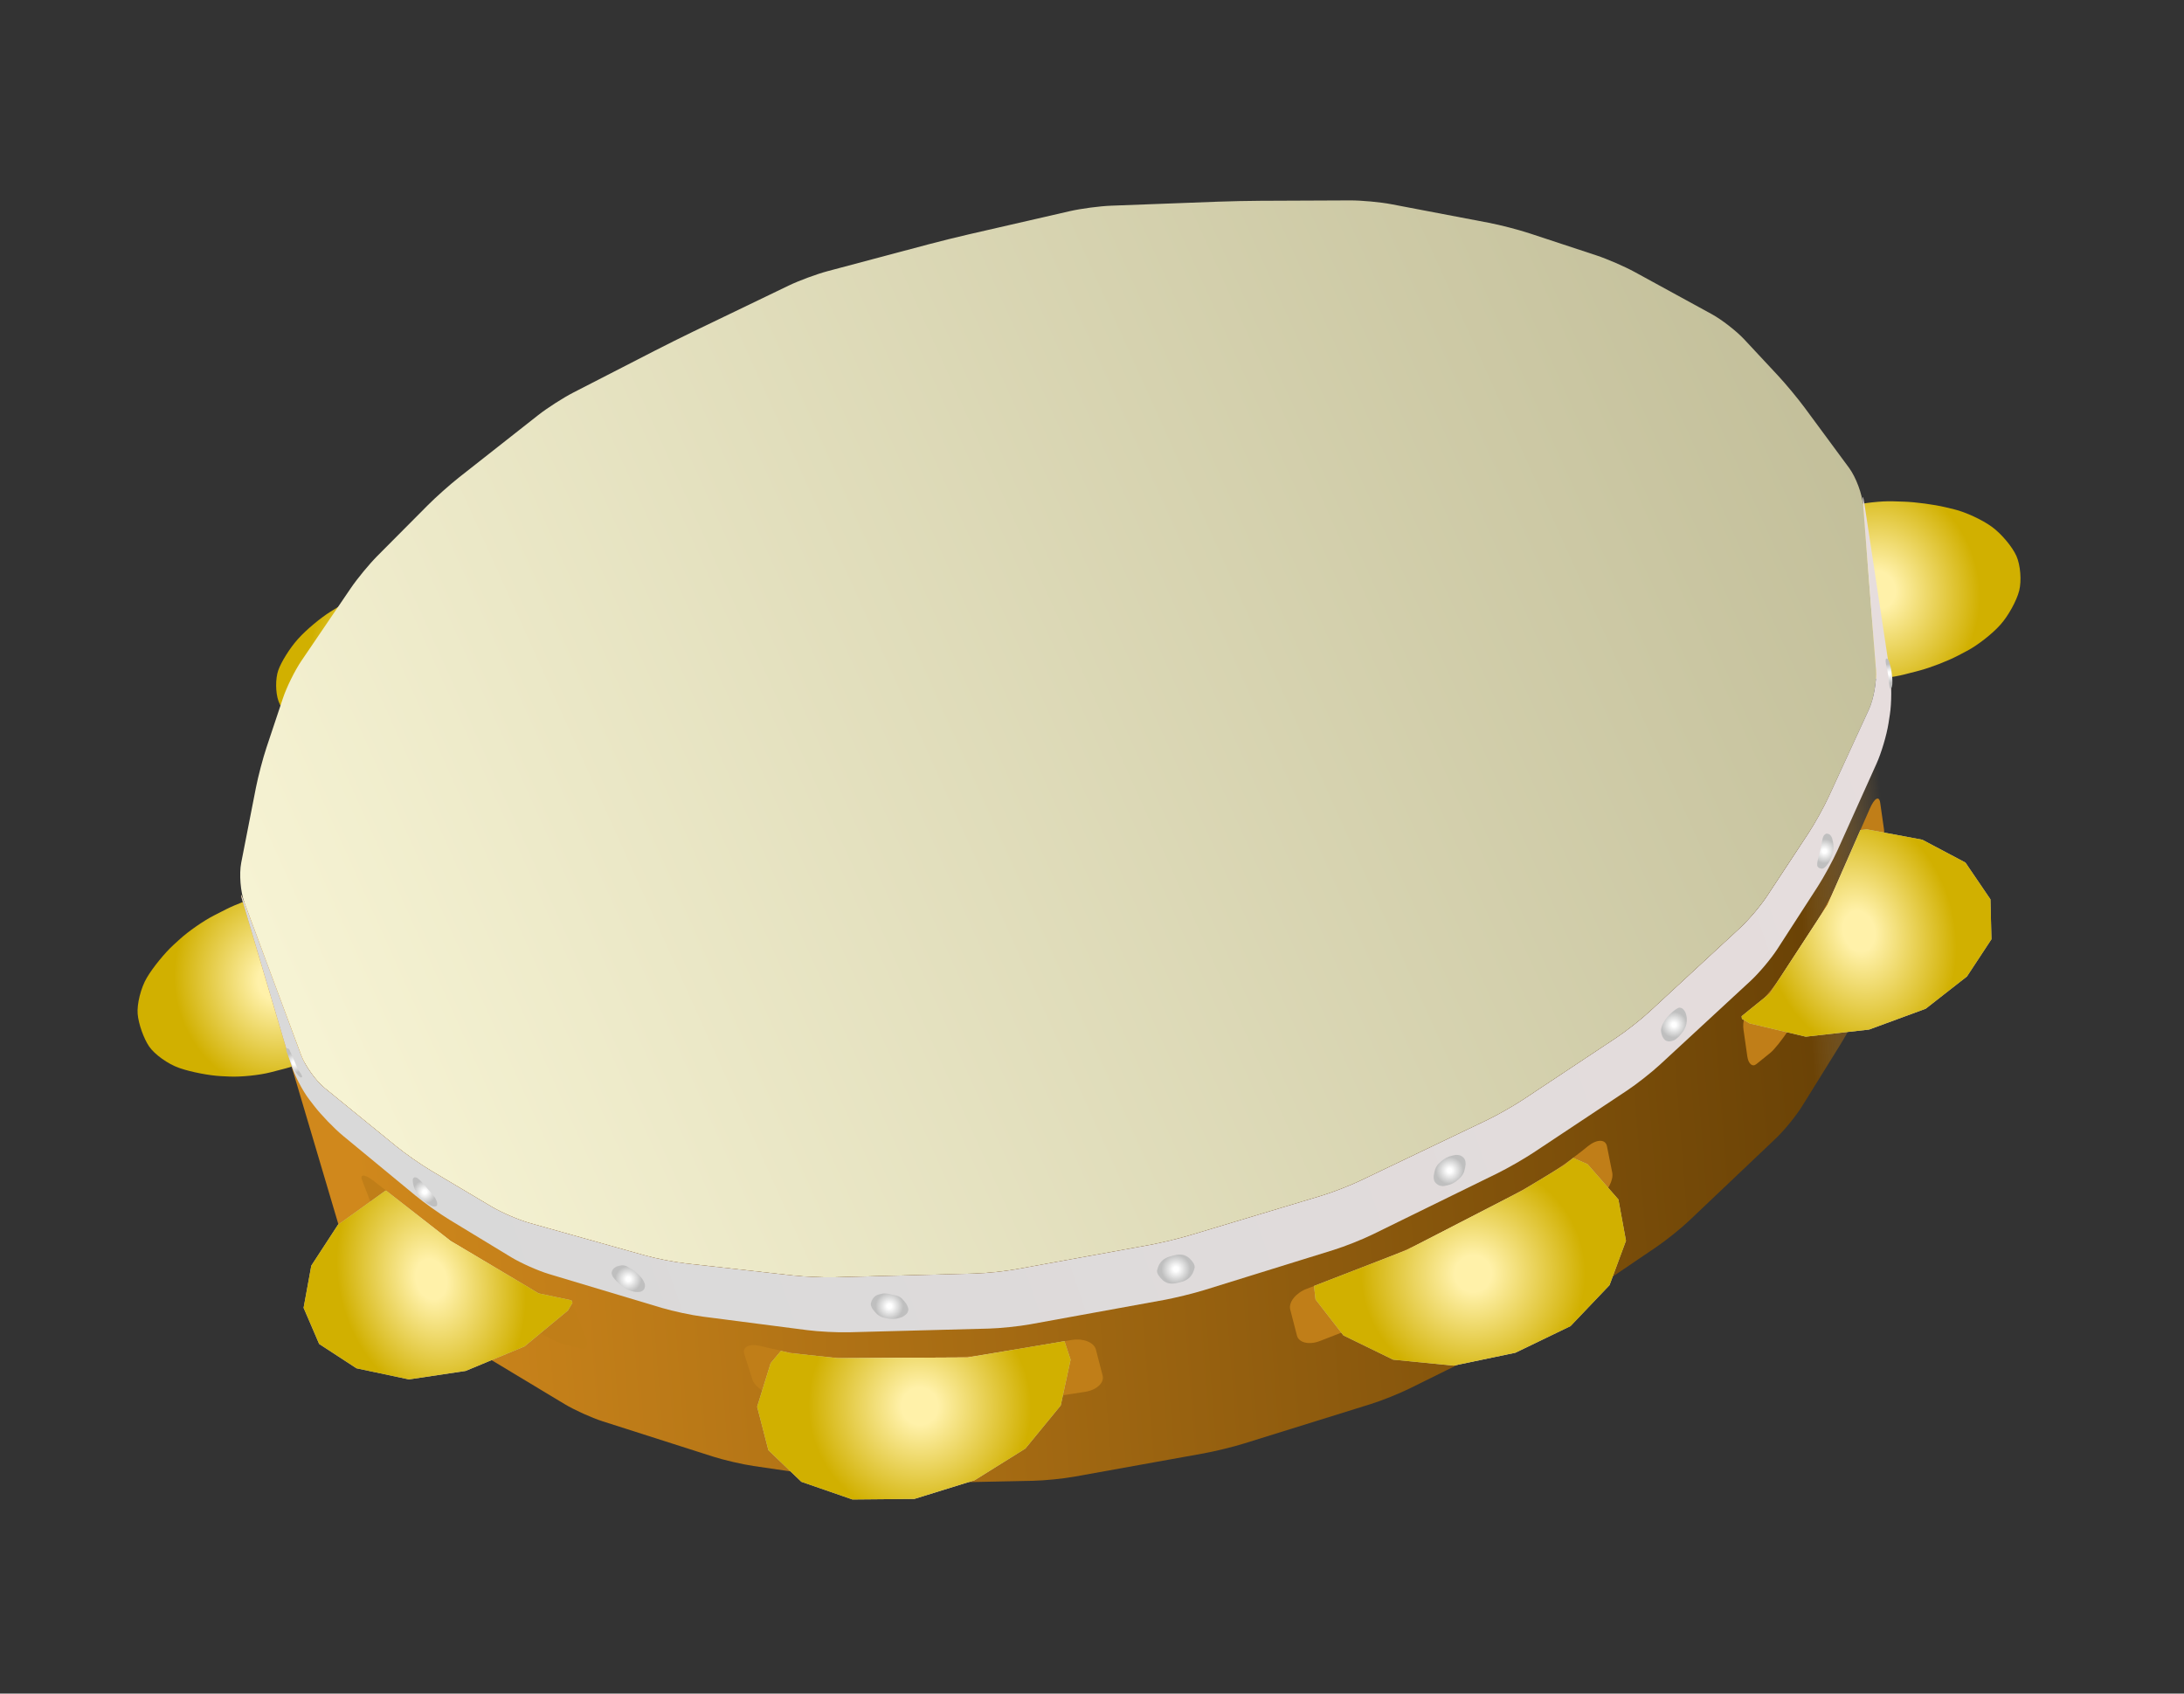 <svg width="236" height="183" viewBox="0 0 236 183" fill="none" xmlns="http://www.w3.org/2000/svg">
<rect x="0" y="0" width="236" height="183" fill="#333333" stroke="none"/>
<g style="mix-blend-mode:luminosity" clip-path="url(#clip0)">
<path d="M32.163 69.088C31.33 70.016 30.388 71.518 30.07 72.426C29.753 73.334 29.763 74.834 30.094 75.758C30.425 76.682 31.355 77.944 32.16 78.561C32.965 79.179 34.628 79.866 35.856 80.086L35.96 80.105C37.188 80.326 39.21 80.426 40.455 80.327L41.512 80.243C42.756 80.144 44.727 79.695 45.891 79.244L46.836 78.878C48 78.427 49.82 77.52 50.881 76.862L51.645 76.389C52.706 75.731 54.255 74.434 55.088 73.506L55.181 73.403C56.014 72.475 56.867 70.92 57.076 69.948C57.285 68.976 57.204 67.495 56.896 66.657C56.587 65.819 55.605 64.646 54.713 64.05C53.822 63.455 52.088 62.787 50.861 62.566L50.757 62.548C49.529 62.327 47.506 62.216 46.26 62.302L45.52 62.352C44.275 62.438 42.306 62.884 41.145 63.343L40.503 63.597C39.342 64.057 37.524 64.971 36.464 65.628L35.7 66.102C34.639 66.759 33.09 68.056 32.257 68.984L32.163 69.088V69.088Z" fill="url(#paint0_radial)"/>
<path d="M34.353 95.881C33.106 95.82 31.098 96.026 29.889 96.339L28.63 96.664C27.422 96.977 25.522 97.696 24.41 98.262L23.125 98.917C22.013 99.483 20.35 100.636 19.43 101.478L18.71 102.136C17.791 102.979 16.519 104.545 15.884 105.618L15.86 105.659C15.225 106.732 14.783 108.49 14.877 109.568C14.971 110.645 15.532 112.227 16.122 113.084C16.712 113.941 18.159 114.976 19.337 115.383L19.469 115.429C20.648 115.836 22.631 116.22 23.878 116.28L24.775 116.324C26.022 116.385 28.03 116.179 29.239 115.866L30.812 115.459C32.021 115.147 33.92 114.428 35.033 113.862L36.318 113.207C37.43 112.641 39.093 111.489 40.013 110.647L40.732 109.988C41.652 109.146 42.834 107.532 43.358 106.403L43.388 106.338C43.913 105.208 44.354 103.455 44.368 102.441C44.382 101.428 43.769 99.934 43.006 99.121C42.243 98.309 40.696 97.282 39.568 96.84C38.44 96.397 36.497 95.986 35.25 95.925L34.353 95.881V95.881Z" fill="url(#paint1_radial)"/>
<path d="M188.084 67.276C188.415 68.2 189.452 69.584 190.388 70.352C191.324 71.12 193.068 72.035 194.265 72.387L195.353 72.706C196.55 73.057 198.55 73.362 199.797 73.383L201.318 73.409C202.566 73.43 204.576 73.191 205.784 72.878L207.357 72.472C208.565 72.159 210.459 71.429 211.564 70.849L212.561 70.325C213.667 69.745 215.252 68.512 216.085 67.584L216.178 67.481C217.011 66.553 217.916 64.91 218.19 63.829C218.463 62.749 218.328 61.057 217.888 60.069C217.448 59.081 216.265 57.672 215.258 56.938L215.201 56.897C214.194 56.163 212.379 55.324 211.166 55.034L210.218 54.806C209.005 54.516 206.991 54.245 205.744 54.206L204.536 54.167C203.288 54.127 201.279 54.35 200.07 54.663L198.497 55.069C197.289 55.382 195.402 56.125 194.305 56.72L193.593 57.107C192.496 57.702 190.916 58.949 190.084 59.876L189.99 59.98C189.157 60.908 188.252 62.551 187.979 63.632C187.705 64.712 187.753 66.353 188.084 67.276V67.276Z" fill="url(#paint2_radial)"/>
<path d="M131.639 21.791C132.887 21.744 134.929 21.702 136.177 21.696L145.864 21.654C147.112 21.648 149.136 21.835 150.362 22.069L160.887 24.075C162.112 24.309 164.083 24.819 165.268 25.209L172.501 27.594C173.685 27.984 175.549 28.793 176.642 29.39L184.961 33.939C186.054 34.537 187.643 35.771 188.491 36.681L192.132 40.588C192.98 41.499 194.279 43.063 195.018 44.064L199.812 50.56C200.55 51.561 201.234 53.395 201.331 54.635L201.846 61.251C201.943 62.49 202.101 64.519 202.197 65.759L202.712 72.375C202.809 73.615 202.462 75.555 201.941 76.686L197.612 86.087C197.091 87.218 196.104 88.995 195.418 90.035L190.932 96.846C190.247 97.887 188.937 99.431 188.021 100.278L178.234 109.325C177.319 110.171 175.718 111.429 174.679 112.119L164.588 118.817C163.548 119.507 161.776 120.512 160.65 121.05L147 127.575C145.873 128.113 143.974 128.848 142.778 129.208L128.625 133.464C127.43 133.824 125.447 134.301 124.219 134.524L109.802 137.148C108.574 137.372 106.548 137.582 105.3 137.614L90.2 138.013C88.952 138.045 86.917 137.958 85.676 137.819L74.137 136.522C72.897 136.383 70.9 135.993 69.699 135.656L57.261 132.161C56.061 131.824 54.202 131.026 53.132 130.389L46.53 126.462C45.46 125.825 43.793 124.661 42.828 123.875L35.089 117.572C34.124 116.786 32.979 115.189 32.546 114.023L30.272 107.909L28.695 103.671L26.421 97.556C25.988 96.391 25.828 94.438 26.067 93.217L27.653 85.118C27.892 83.897 28.409 81.932 28.803 80.751L30.58 75.425C30.974 74.244 31.869 72.434 32.57 71.403L37.912 63.544C38.612 62.513 39.905 60.946 40.785 60.062L46.23 54.587C47.11 53.703 48.632 52.349 49.612 51.577L58.159 44.853C59.14 44.082 60.851 42.984 61.961 42.413L70.791 37.877C71.902 37.306 73.73 36.396 74.854 35.854L85.217 30.861C86.342 30.32 88.249 29.614 89.455 29.293L100.275 26.415C101.481 26.094 103.464 25.603 104.681 25.324L115.598 22.817C116.815 22.538 118.831 22.271 120.079 22.225L131.639 21.791V21.791Z" fill="url(#paint3_linear)"/>
<path d="M191.902 123C192.806 122.141 194.084 120.573 194.741 119.514L198.975 112.693C199.632 111.635 200.574 109.833 201.067 108.69L205.141 99.259C205.634 98.115 205.971 96.165 205.889 94.924L205.438 88.114C205.356 86.873 205.221 84.843 205.139 83.602L204.688 76.792C204.606 75.551 204.385 73.53 204.198 72.301L203.188 65.693C203.001 64.464 202.693 62.453 202.505 61.223L201.496 54.615C201.309 53.386 201.234 53.395 201.331 54.635L201.846 61.251C201.943 62.49 202.1 64.519 202.197 65.759L202.712 72.375C202.809 73.615 202.462 75.555 201.941 76.686L197.612 86.086C197.091 87.218 196.104 88.995 195.418 90.035L190.932 96.846C190.247 97.887 188.936 99.431 188.021 100.278L178.234 109.324C177.319 110.171 175.718 111.429 174.679 112.119L164.588 118.816C163.548 119.506 161.776 120.511 160.65 121.05L146.999 127.575C145.873 128.113 143.974 128.848 142.778 129.208L128.625 133.464C127.43 133.824 125.447 134.301 124.219 134.524L109.802 137.148C108.573 137.371 106.548 137.581 105.3 137.614L90.199 138.012C88.952 138.045 86.916 137.958 85.676 137.819L74.137 136.522C72.897 136.383 70.9 135.993 69.699 135.656L57.261 132.161C56.061 131.824 54.202 131.026 53.132 130.389L46.53 126.462C45.46 125.825 43.793 124.661 42.828 123.875L35.089 117.572C34.124 116.786 32.979 115.189 32.546 114.023L30.272 107.909L28.695 103.671L26.421 97.556C25.988 96.391 25.922 96.412 26.276 97.605L30.863 113.064C31.216 114.256 31.795 116.207 32.149 117.399L36.736 132.859C37.09 134.051 38.178 135.658 39.156 136.429L48.76 144.009C49.738 144.781 51.411 145.938 52.478 146.58L61 151.711C62.068 152.354 63.913 153.19 65.101 153.57L77.038 157.386C78.226 157.766 80.207 158.225 81.442 158.406L92.455 160.024C93.689 160.206 95.72 160.333 96.968 160.307L111.597 160.005C112.845 159.98 114.871 159.778 116.1 159.556L130.044 157.046C131.272 156.825 133.253 156.341 134.445 155.97L148.099 151.72C149.291 151.349 151.182 150.593 152.301 150.04L165.465 143.534C166.584 142.98 168.345 141.955 169.378 141.255L179.022 134.716C180.055 134.016 181.641 132.74 182.545 131.882L191.902 123Z" fill="url(#paint4_linear)"/>
<path d="M189.783 114.985C189.363 115.323 188.927 114.948 188.813 114.151L188.399 111.254C188.285 110.458 188.535 109.53 188.955 109.191L190.48 107.962C190.9 107.624 191.8 106.494 192.48 105.45L196.243 99.677C196.924 98.633 197.89 96.846 198.391 95.706L202.054 87.364C202.554 86.224 203.057 85.943 203.171 86.739L203.585 89.636C203.699 90.433 203.382 92.017 202.882 93.158L199.219 101.499C198.719 102.64 197.752 104.426 197.072 105.471L193.308 111.244C192.628 112.287 191.728 113.418 191.308 113.756L189.783 114.985V114.985Z" fill="#C07E18"/>
<path d="M39.126 127.523C38.85 126.814 39.428 126.86 40.41 127.626L46.913 132.695C47.895 133.46 49.574 134.609 50.644 135.246L56.26 138.592C57.33 139.229 58.605 139.835 59.092 139.939L60.865 140.315C61.352 140.418 61.986 141.118 62.272 141.87C62.559 142.622 63.028 143.853 63.315 144.605C63.601 145.357 63.392 145.861 62.85 145.726L60.88 145.234C60.338 145.099 59.025 144.457 57.961 143.809L52.478 140.463C51.415 139.815 49.748 138.649 48.773 137.874L42.4 132.8C41.425 132.025 40.403 130.81 40.127 130.101C39.852 129.392 39.401 128.232 39.126 127.523V127.523Z" fill="#C07E18"/>
<path d="M142.627 144.9C141.464 145.353 140.349 145.09 140.148 144.316L139.42 141.5C139.22 140.726 140.008 139.723 141.172 139.272L149.885 135.895C151.049 135.444 152.909 134.607 154.018 134.036L162.551 129.639C163.661 129.067 165.442 128.07 166.509 127.424L167.118 127.055C168.186 126.408 169.855 125.241 170.829 124.461L171.592 123.849C172.565 123.069 173.49 123.073 173.647 123.859C173.804 124.644 174.061 125.929 174.218 126.715C174.375 127.5 173.708 128.781 172.734 129.562L171.971 130.173C170.998 130.954 169.328 132.121 168.261 132.767L167.651 133.136C166.584 133.783 164.804 134.782 163.696 135.356L155.314 139.702C154.206 140.277 152.348 141.117 151.185 141.57L142.627 144.9V144.9Z" fill="#C07E18"/>
<path d="M81.31 149.074C81.553 149.837 82.751 150.673 83.971 150.932L84.853 151.119C86.073 151.378 88.089 151.668 89.333 151.765L89.939 151.812C91.183 151.908 93.222 151.997 94.47 152.007L103.87 152.089C105.119 152.1 107.149 151.953 108.383 151.763L117.269 150.389C118.503 150.198 119.348 149.409 119.148 148.634L118.42 145.819C118.219 145.044 117.048 144.58 115.817 144.786L106.805 146.299C105.574 146.506 103.545 146.68 102.297 146.687L92.78 146.738C91.532 146.745 89.496 146.641 88.255 146.508L87.597 146.438C86.356 146.304 84.349 145.958 83.136 145.667L82.188 145.439C80.975 145.149 80.181 145.535 80.425 146.298L81.31 149.074V149.074Z" fill="#C07E18"/>
<path d="M32.545 114.023C32.979 115.189 34.124 116.786 35.089 117.572L42.828 123.874C43.793 124.66 45.459 125.825 46.53 126.462L53.131 130.389C54.202 131.026 56.06 131.823 57.261 132.161L69.699 135.655C70.9 135.993 72.897 136.383 74.136 136.522L85.677 137.818C86.917 137.958 88.952 138.044 90.2 138.012L105.3 137.613C106.548 137.581 108.574 137.371 109.802 137.147L124.219 134.524C125.447 134.3 127.43 133.823 128.626 133.463L142.779 129.207C143.974 128.847 145.874 128.113 147 127.574L160.65 121.049C161.776 120.511 163.548 119.506 164.588 118.816L174.679 112.118C175.719 111.428 177.319 110.171 178.235 109.324L188.021 100.277C188.937 99.43 190.247 97.886 190.933 96.845L195.418 90.035C196.104 88.994 197.091 87.217 197.612 86.086L201.941 76.686C202.462 75.554 202.809 73.614 202.713 72.374L202.327 67.416C202.23 66.176 202.072 64.147 201.976 62.907L201.331 54.634C201.234 53.394 201.307 53.386 201.493 54.615L204.229 72.719C204.415 73.948 204.41 75.96 204.219 77.189L204.064 78.187C203.872 79.416 203.298 81.351 202.786 82.487L198.579 91.831C198.068 92.966 197.096 94.752 196.42 95.799L192.059 102.547C191.382 103.594 190.079 105.143 189.164 105.989L179.377 115.036C178.462 115.883 176.861 117.14 175.822 117.83L165.731 124.528C164.691 125.218 162.923 126.232 161.802 126.781L148.33 133.383C147.209 133.932 145.317 134.684 144.124 135.054L130.157 139.389C128.965 139.759 126.985 140.244 125.756 140.468L111.34 143.091C110.111 143.315 108.086 143.525 106.838 143.558L91.737 143.956C90.49 143.989 88.456 143.884 87.219 143.724L75.943 142.266C74.706 142.106 72.716 141.681 71.522 141.323L59.335 137.667C58.141 137.309 56.292 136.486 55.227 135.84L48.564 131.792C47.499 131.146 45.842 129.968 44.882 129.175L37.084 122.739C36.123 121.947 34.717 120.491 33.958 119.506L33.412 118.797C32.653 117.811 31.743 116.029 31.389 114.837L26.276 97.603C25.922 96.411 25.988 96.389 26.421 97.555L32.545 114.023V114.023Z" fill="url(#paint5_linear)"/>
<path d="M212.381 93.201L207.722 90.735L203.631 89.969L201.735 89.613L201.032 89.687L197.48 97.778L191.241 107.347L188.191 109.805L188.232 110.095L189.062 110.581L193.113 111.539L195.129 112.016L201.969 111.249L208.089 108.998L212.548 105.509L215.194 101.487L215.085 97.176L212.381 93.201V93.201Z" fill="url(#paint6_radial)"/>
<path d="M212.381 93.201L207.722 90.735L203.631 89.969L201.735 89.613L201.032 89.687L197.48 97.778L191.241 107.347L188.191 109.805L188.232 110.095L189.062 110.581L193.113 111.539L195.129 112.016L201.969 111.249L208.089 108.998L212.548 105.509L215.194 101.487L215.085 97.176L212.381 93.201V93.201Z" fill="url(#paint7_radial)"/>
<path d="M61.751 140.503L59.978 140.127L58.206 139.751L48.698 134.087L41.715 128.642L41.605 128.69L40.021 129.827L36.518 132.342L33.639 136.759L32.806 141.313L34.486 145.218L38.517 147.847L44.19 149.05L50.319 148.132L56.673 145.488L58.388 144.069L61.365 141.604L61.856 140.776L61.751 140.503V140.503Z" fill="url(#paint8_radial)"/>
<path d="M61.751 140.503L59.978 140.127L58.206 139.751L48.698 134.087L41.715 128.642L41.605 128.69L40.021 129.827L36.518 132.342L33.639 136.759L32.806 141.313L34.486 145.218L38.517 147.847L44.19 149.05L50.319 148.132L56.673 145.488L58.388 144.069L61.365 141.604L61.856 140.776L61.751 140.503V140.503Z" fill="url(#paint9_radial)"/>
<path d="M173.975 128.567L171.549 125.792L170.007 125.12L169.059 125.88L164.568 128.599L152 135.075L141.991 138.954L142.152 140.404L144.94 144L145.17 144.297L150.538 146.915L157.072 147.561L163.749 146.168L169.708 143.292L173.925 138.864L175.7 134.065L174.881 129.604L173.975 128.567V128.567Z" fill="url(#paint10_radial)"/>
<path d="M173.975 128.567L171.549 125.792L170.007 125.12L169.059 125.88L164.568 128.599L152 135.075L141.991 138.954L142.152 140.404L144.94 144L145.17 144.297L150.538 146.915L157.072 147.561L163.749 146.168L169.708 143.292L173.925 138.864L175.7 134.065L174.881 129.604L173.975 128.567V128.567Z" fill="url(#paint11_radial)"/>
<path d="M115.025 144.92L104.566 146.676L90.511 146.751L85.341 146.196L84.386 145.968L83.277 147.287L82.26 150.57L81.816 152.004L83.03 156.697L86.594 160.114L92.115 162.024L98.801 161.964L105.317 159.945L110.799 156.524L114.62 151.864L114.858 150.762L115.687 146.916L115.025 144.92V144.92Z" fill="url(#paint12_radial)"/>
<path d="M115.025 144.92L104.566 146.676L90.511 146.751L85.341 146.196L84.386 145.968L83.277 147.287L82.26 150.57L81.816 152.004L83.03 156.697L86.594 160.114L92.115 162.024L98.801 161.964L105.317 159.945L110.799 156.524L114.62 151.864L114.858 150.762L115.687 146.916L115.025 144.92V144.92Z" fill="url(#paint13_radial)"/>
<path d="M32.234 115.597C32.281 115.678 32.407 115.871 32.513 116.025C32.618 116.179 32.674 116.336 32.637 116.373C32.599 116.41 32.528 116.429 32.48 116.413C32.431 116.398 32.341 116.328 32.28 116.256C32.219 116.185 32.123 116.069 32.066 115.998C32.009 115.927 31.89 115.743 31.799 115.588C31.71 115.433 31.586 115.183 31.524 115.033C31.462 114.884 31.345 114.6 31.264 114.403C31.182 114.206 31.069 113.914 31.012 113.752C30.956 113.591 30.916 113.409 30.925 113.347C30.933 113.286 31.014 113.259 31.104 113.287C31.195 113.315 31.285 113.402 31.305 113.479C31.326 113.556 31.387 113.698 31.441 113.795C31.496 113.891 31.592 114.098 31.655 114.254C31.719 114.41 31.855 114.742 31.959 114.993C32.063 115.243 32.187 115.515 32.234 115.597V115.597Z" fill="url(#paint14_radial)"/>
<path d="M204.234 74.396C204.206 74.328 204.174 74.191 204.162 74.09C204.15 73.989 204.126 73.77 204.11 73.604C204.093 73.438 204.062 73.167 204.04 73.003C204.019 72.838 203.966 72.55 203.922 72.362C203.879 72.175 203.817 71.883 203.786 71.715C203.755 71.546 203.752 71.332 203.78 71.239C203.807 71.146 203.889 71.124 203.961 71.191C204.032 71.257 204.112 71.386 204.138 71.476C204.164 71.567 204.222 71.776 204.267 71.942C204.312 72.107 204.372 72.389 204.399 72.567C204.426 72.744 204.461 73.061 204.477 73.27C204.492 73.478 204.495 73.778 204.482 73.936C204.469 74.094 204.419 74.29 204.371 74.371C204.323 74.452 204.262 74.463 204.234 74.396V74.396Z" fill="url(#paint15_radial)"/>
<path d="M44.639 127.913C44.609 127.74 44.594 127.528 44.605 127.442C44.615 127.357 44.686 127.261 44.761 127.229C44.837 127.197 44.988 127.223 45.096 127.287C45.205 127.35 45.401 127.525 45.532 127.674L46.008 128.219L46.484 128.763C46.614 128.913 46.818 129.164 46.936 129.322C47.055 129.479 47.182 129.741 47.22 129.903C47.258 130.066 47.247 130.238 47.196 130.287C47.144 130.335 47.019 130.373 46.917 130.371C46.815 130.37 46.642 130.316 46.533 130.253C46.425 130.189 46.247 130.085 46.138 130.021C46.03 129.957 45.834 129.783 45.703 129.633L45.227 129.088C45.096 128.939 44.922 128.684 44.841 128.522C44.759 128.361 44.668 128.087 44.639 127.913V127.913Z" fill="url(#paint16_radial)"/>
<path d="M196.76 91.605C196.804 91.403 196.863 91.076 196.891 90.879C196.92 90.681 196.996 90.431 197.06 90.323C197.125 90.214 197.248 90.107 197.334 90.085C197.42 90.063 197.58 90.097 197.688 90.16C197.797 90.224 197.928 90.417 197.98 90.588C198.032 90.76 198.091 91.058 198.112 91.25C198.133 91.442 198.129 91.742 198.103 91.916C198.078 92.091 197.987 92.41 197.902 92.625C197.817 92.84 197.679 93.114 197.596 93.236C197.514 93.358 197.374 93.537 197.285 93.634C197.197 93.731 197.054 93.829 196.967 93.852C196.881 93.874 196.718 93.853 196.605 93.804C196.492 93.755 196.385 93.633 196.367 93.532C196.349 93.43 196.368 93.189 196.411 92.994C196.452 92.799 196.53 92.49 196.583 92.307C196.637 92.123 196.716 91.807 196.76 91.605V91.605Z" fill="url(#paint17_radial)"/>
<path d="M66.093 137.493C66.112 137.368 66.202 137.186 66.293 137.088C66.384 136.99 66.562 136.875 66.689 136.832C66.815 136.788 67.042 136.738 67.193 136.72C67.344 136.703 67.59 136.755 67.74 136.836C67.891 136.917 68.158 137.074 68.333 137.184C68.508 137.294 68.785 137.513 68.949 137.671C69.112 137.829 69.326 138.074 69.425 138.216C69.523 138.357 69.636 138.585 69.675 138.722C69.715 138.859 69.699 139.089 69.64 139.232C69.581 139.376 69.391 139.529 69.218 139.574C69.046 139.618 68.745 139.621 68.55 139.58C68.355 139.539 68.067 139.451 67.91 139.386C67.753 139.32 67.487 139.164 67.318 139.038C67.149 138.912 66.885 138.691 66.733 138.547C66.58 138.402 66.366 138.157 66.256 138.002C66.147 137.847 66.074 137.618 66.093 137.493V137.493Z" fill="url(#paint18_radial)"/>
<path d="M179.654 110.692C179.756 110.49 179.914 110.224 180.004 110.101C180.094 109.979 180.294 109.752 180.448 109.597C180.602 109.443 180.849 109.229 180.996 109.122C181.142 109.015 181.333 108.91 181.42 108.887C181.506 108.865 181.666 108.899 181.774 108.962C181.883 109.026 182.033 109.206 182.109 109.364C182.184 109.521 182.256 109.802 182.27 109.99C182.284 110.176 182.261 110.489 182.219 110.683C182.177 110.877 182.049 111.181 181.935 111.358C181.82 111.535 181.592 111.819 181.428 111.99C181.263 112.16 181.027 112.345 180.902 112.401C180.777 112.457 180.565 112.512 180.431 112.523C180.296 112.534 180.098 112.491 179.989 112.428C179.881 112.364 179.728 112.179 179.65 112.016C179.572 111.854 179.499 111.572 179.488 111.391C179.477 111.209 179.552 110.895 179.654 110.692V110.692Z" fill="url(#paint19_radial)"/>
<path d="M94.291 140.363C94.392 140.192 94.606 140 94.767 139.937C94.927 139.874 95.21 139.801 95.395 139.774C95.58 139.748 95.884 139.767 96.071 139.818C96.258 139.869 96.577 139.936 96.78 139.968C96.983 140 97.272 140.141 97.421 140.28C97.57 140.419 97.784 140.664 97.897 140.824C98.009 140.985 98.124 141.253 98.151 141.42C98.179 141.588 98.092 141.835 97.958 141.971C97.825 142.106 97.591 142.268 97.439 142.331C97.286 142.393 97.004 142.466 96.811 142.493C96.618 142.52 96.295 142.52 96.094 142.493C95.894 142.467 95.574 142.399 95.385 142.343C95.195 142.287 94.92 142.132 94.772 141.999C94.625 141.865 94.411 141.62 94.297 141.454C94.183 141.288 94.093 141.045 94.098 140.914C94.103 140.783 94.189 140.535 94.291 140.363Z" fill="url(#paint20_radial)"/>
<path d="M154.923 127.066C154.946 126.865 155.014 126.547 155.076 126.359C155.137 126.172 155.298 125.904 155.433 125.764C155.568 125.624 155.814 125.41 155.98 125.289C156.146 125.167 156.421 125.022 156.591 124.965C156.762 124.908 157.045 124.835 157.22 124.802C157.396 124.77 157.673 124.8 157.837 124.871C158.002 124.941 158.198 125.115 158.273 125.258C158.348 125.401 158.39 125.683 158.367 125.885C158.343 126.087 158.274 126.405 158.214 126.592C158.154 126.779 157.988 127.055 157.845 127.205C157.701 127.355 157.455 127.569 157.297 127.681C157.14 127.792 156.873 127.931 156.705 127.988C156.537 128.045 156.254 128.118 156.077 128.151C155.899 128.183 155.622 128.144 155.461 128.064C155.299 127.984 155.103 127.81 155.025 127.676C154.947 127.542 154.901 127.268 154.923 127.066Z" fill="url(#paint21_radial)"/>
<path d="M125.031 137.262C125.058 137.129 125.144 136.882 125.223 136.711C125.302 136.54 125.49 136.294 125.64 136.163C125.791 136.033 126.094 135.869 126.314 135.798C126.535 135.728 126.888 135.637 127.1 135.595C127.312 135.554 127.644 135.553 127.839 135.595C128.034 135.636 128.319 135.777 128.471 135.907C128.624 136.038 128.838 136.283 128.947 136.452C129.056 136.621 129.121 136.865 129.092 136.995C129.062 137.125 128.976 137.373 128.899 137.546C128.823 137.718 128.637 137.967 128.486 138.097C128.336 138.228 128.055 138.388 127.863 138.452C127.671 138.517 127.317 138.609 127.078 138.655C126.838 138.702 126.482 138.707 126.287 138.666C126.093 138.625 125.811 138.481 125.662 138.346C125.514 138.212 125.299 137.967 125.186 137.802C125.074 137.637 125.004 137.394 125.031 137.262V137.262Z" fill="url(#paint22_radial)"/>
</g>
<defs>
<radialGradient id="paint0_radial" cx="0" cy="0" r="1" gradientUnits="userSpaceOnUse" gradientTransform="translate(43.517 71.29) rotate(-14.5) scale(11.397 12.301)">
<stop offset="0.143" stop-color="#FFF1A9"/>
<stop offset="0.874" stop-color="#D1B000"/>
</radialGradient>
<radialGradient id="paint1_radial" cx="0" cy="0" r="1" gradientUnits="userSpaceOnUse" gradientTransform="translate(29.66 106.077) rotate(-14.5) scale(12.313 13.767)">
<stop offset="0.143" stop-color="#FFF1A9"/>
<stop offset="0.874" stop-color="#D1B000"/>
</radialGradient>
<radialGradient id="paint2_radial" cx="0" cy="0" r="1" gradientUnits="userSpaceOnUse" gradientTransform="translate(203.024 63.745) rotate(-14.5) scale(12.393 14.004)">
<stop offset="0.143" stop-color="#FFF1A9"/>
<stop offset="0.874" stop-color="#D1B000"/>
</radialGradient>
<linearGradient id="paint3_linear" x1="5" y1="124.5" x2="230" y2="23" gradientUnits="userSpaceOnUse">
<stop stop-color="#FFFCDD"/>
<stop offset="1" stop-color="#B8B48E"/>
</linearGradient>
<linearGradient id="paint4_linear" x1="37.5" y1="115" x2="204.5" y2="102" gradientUnits="userSpaceOnUse">
<stop stop-color="#D0881C"/>
<stop offset="0.943" stop-color="#6B4306"/>
<stop offset="1" stop-color="#CE9339" stop-opacity="0"/>
</linearGradient>
<linearGradient id="paint5_linear" x1="44" y1="118.5" x2="200" y2="65" gradientUnits="userSpaceOnUse">
<stop stop-color="#D9D9D9"/>
<stop offset="1" stop-color="#E6DDDD"/>
</linearGradient>
<radialGradient id="paint6_radial" cx="0" cy="0" r="1" gradientUnits="userSpaceOnUse" gradientTransform="translate(200.881 100.63) rotate(-14.5) scale(12.765 12.715)">
<stop offset="0.143" stop-color="white"/>
<stop offset="0.874" stop-color="#BFBFBF"/>
</radialGradient>
<radialGradient id="paint7_radial" cx="0" cy="0" r="1" gradientUnits="userSpaceOnUse" gradientTransform="translate(200.88 100.627) rotate(-14.5) scale(11.791 15.505)">
<stop offset="0.143" stop-color="#FFF1A9"/>
<stop offset="0.874" stop-color="#D1B000"/>
</radialGradient>
<radialGradient id="paint8_radial" cx="0" cy="0" r="1" gradientUnits="userSpaceOnUse" gradientTransform="translate(46.605 138.235) rotate(-14.5) scale(12.47 12.421)">
<stop offset="0.143" stop-color="white"/>
<stop offset="0.874" stop-color="#BFBFBF"/>
</radialGradient>
<radialGradient id="paint9_radial" cx="0" cy="0" r="1" gradientUnits="userSpaceOnUse" gradientTransform="translate(46.604 138.235) rotate(-14.5) scale(11.399 15.442)">
<stop offset="0.143" stop-color="#FFF1A9"/>
<stop offset="0.874" stop-color="#D1B000"/>
</radialGradient>
<radialGradient id="paint10_radial" cx="0" cy="0" r="1" gradientUnits="userSpaceOnUse" gradientTransform="translate(159.195 137.63) rotate(-14.5) scale(13.872 13.817)">
<stop offset="0.143" stop-color="white"/>
<stop offset="0.874" stop-color="#BFBFBF"/>
</radialGradient>
<radialGradient id="paint11_radial" cx="0" cy="0" r="1" gradientUnits="userSpaceOnUse" gradientTransform="translate(159.195 137.63) rotate(-14.5) scale(13.872 13.817)">
<stop offset="0.143" stop-color="#FFF1A9"/>
<stop offset="0.874" stop-color="#D1B000"/>
</radialGradient>
<radialGradient id="paint12_radial" cx="0" cy="0" r="1" gradientUnits="userSpaceOnUse" gradientTransform="translate(99.395 151.947) rotate(-14.5) scale(13.82 13.766)">
<stop offset="0.143" stop-color="white"/>
<stop offset="0.874" stop-color="#BFBFBF"/>
</radialGradient>
<radialGradient id="paint13_radial" cx="0" cy="0" r="1" gradientUnits="userSpaceOnUse" gradientTransform="translate(99.394 151.947) rotate(-14.5) scale(13.741 14.026)">
<stop offset="0.143" stop-color="#FFF1A9"/>
<stop offset="0.874" stop-color="#D1B000"/>
</radialGradient>
<radialGradient id="paint14_radial" cx="0" cy="0" r="1" gradientUnits="userSpaceOnUse" gradientTransform="translate(31.779 114.848) rotate(-14.5) scale(1.261 1.256)">
<stop offset="0.143" stop-color="white"/>
<stop offset="0.874" stop-color="#BFBFBF"/>
</radialGradient>
<radialGradient id="paint15_radial" cx="0" cy="0" r="1" gradientUnits="userSpaceOnUse" gradientTransform="translate(204.146 72.778) rotate(-14.5) scale(1.19 1.186)">
<stop offset="0.143" stop-color="white"/>
<stop offset="0.874" stop-color="#BFBFBF"/>
</radialGradient>
<radialGradient id="paint16_radial" cx="0" cy="0" r="1" gradientUnits="userSpaceOnUse" gradientTransform="translate(45.897 128.793) rotate(-14.5) scale(1.462 1.456)">
<stop offset="0.143" stop-color="white"/>
<stop offset="0.874" stop-color="#BFBFBF"/>
</radialGradient>
<radialGradient id="paint17_radial" cx="0" cy="0" r="1" gradientUnits="userSpaceOnUse" gradientTransform="translate(197.15 91.969) rotate(-14.5) scale(1.501 1.495)">
<stop offset="0.143" stop-color="white"/>
<stop offset="0.874" stop-color="#BFBFBF"/>
</radialGradient>
<radialGradient id="paint18_radial" cx="0" cy="0" r="1" gradientUnits="userSpaceOnUse" gradientTransform="translate(67.897 138.215) rotate(-14.5) scale(1.624 1.618)">
<stop offset="0.143" stop-color="white"/>
<stop offset="0.874" stop-color="#BFBFBF"/>
</radialGradient>
<radialGradient id="paint19_radial" cx="0" cy="0" r="1" gradientUnits="userSpaceOnUse" gradientTransform="translate(180.887 110.724) rotate(-14.5) scale(1.6 1.594)">
<stop offset="0.143" stop-color="white"/>
<stop offset="0.874" stop-color="#BFBFBF"/>
</radialGradient>
<radialGradient id="paint20_radial" cx="0" cy="0" r="1" gradientUnits="userSpaceOnUse" gradientTransform="translate(96.109 141.132) rotate(-14.5) scale(1.723 1.716)">
<stop offset="0.143" stop-color="white"/>
<stop offset="0.874" stop-color="#BFBFBF"/>
</radialGradient>
<radialGradient id="paint21_radial" cx="0" cy="0" r="1" gradientUnits="userSpaceOnUse" gradientTransform="translate(156.65 126.477) rotate(-14.5) scale(1.705 1.698)">
<stop offset="0.143" stop-color="white"/>
<stop offset="0.874" stop-color="#BFBFBF"/>
</radialGradient>
<radialGradient id="paint22_radial" cx="0" cy="0" r="1" gradientUnits="userSpaceOnUse" gradientTransform="translate(127.064 137.133) rotate(-14.5) scale(1.789 1.782)">
<stop offset="0.143" stop-color="white"/>
<stop offset="0.874" stop-color="#BFBFBF"/>
</radialGradient>
<clipPath id="clip0">
<rect width="209.067" height="134.017" fill="white" transform="translate(0 52.346) rotate(-14.5)"/>
</clipPath>
</defs>
</svg>
